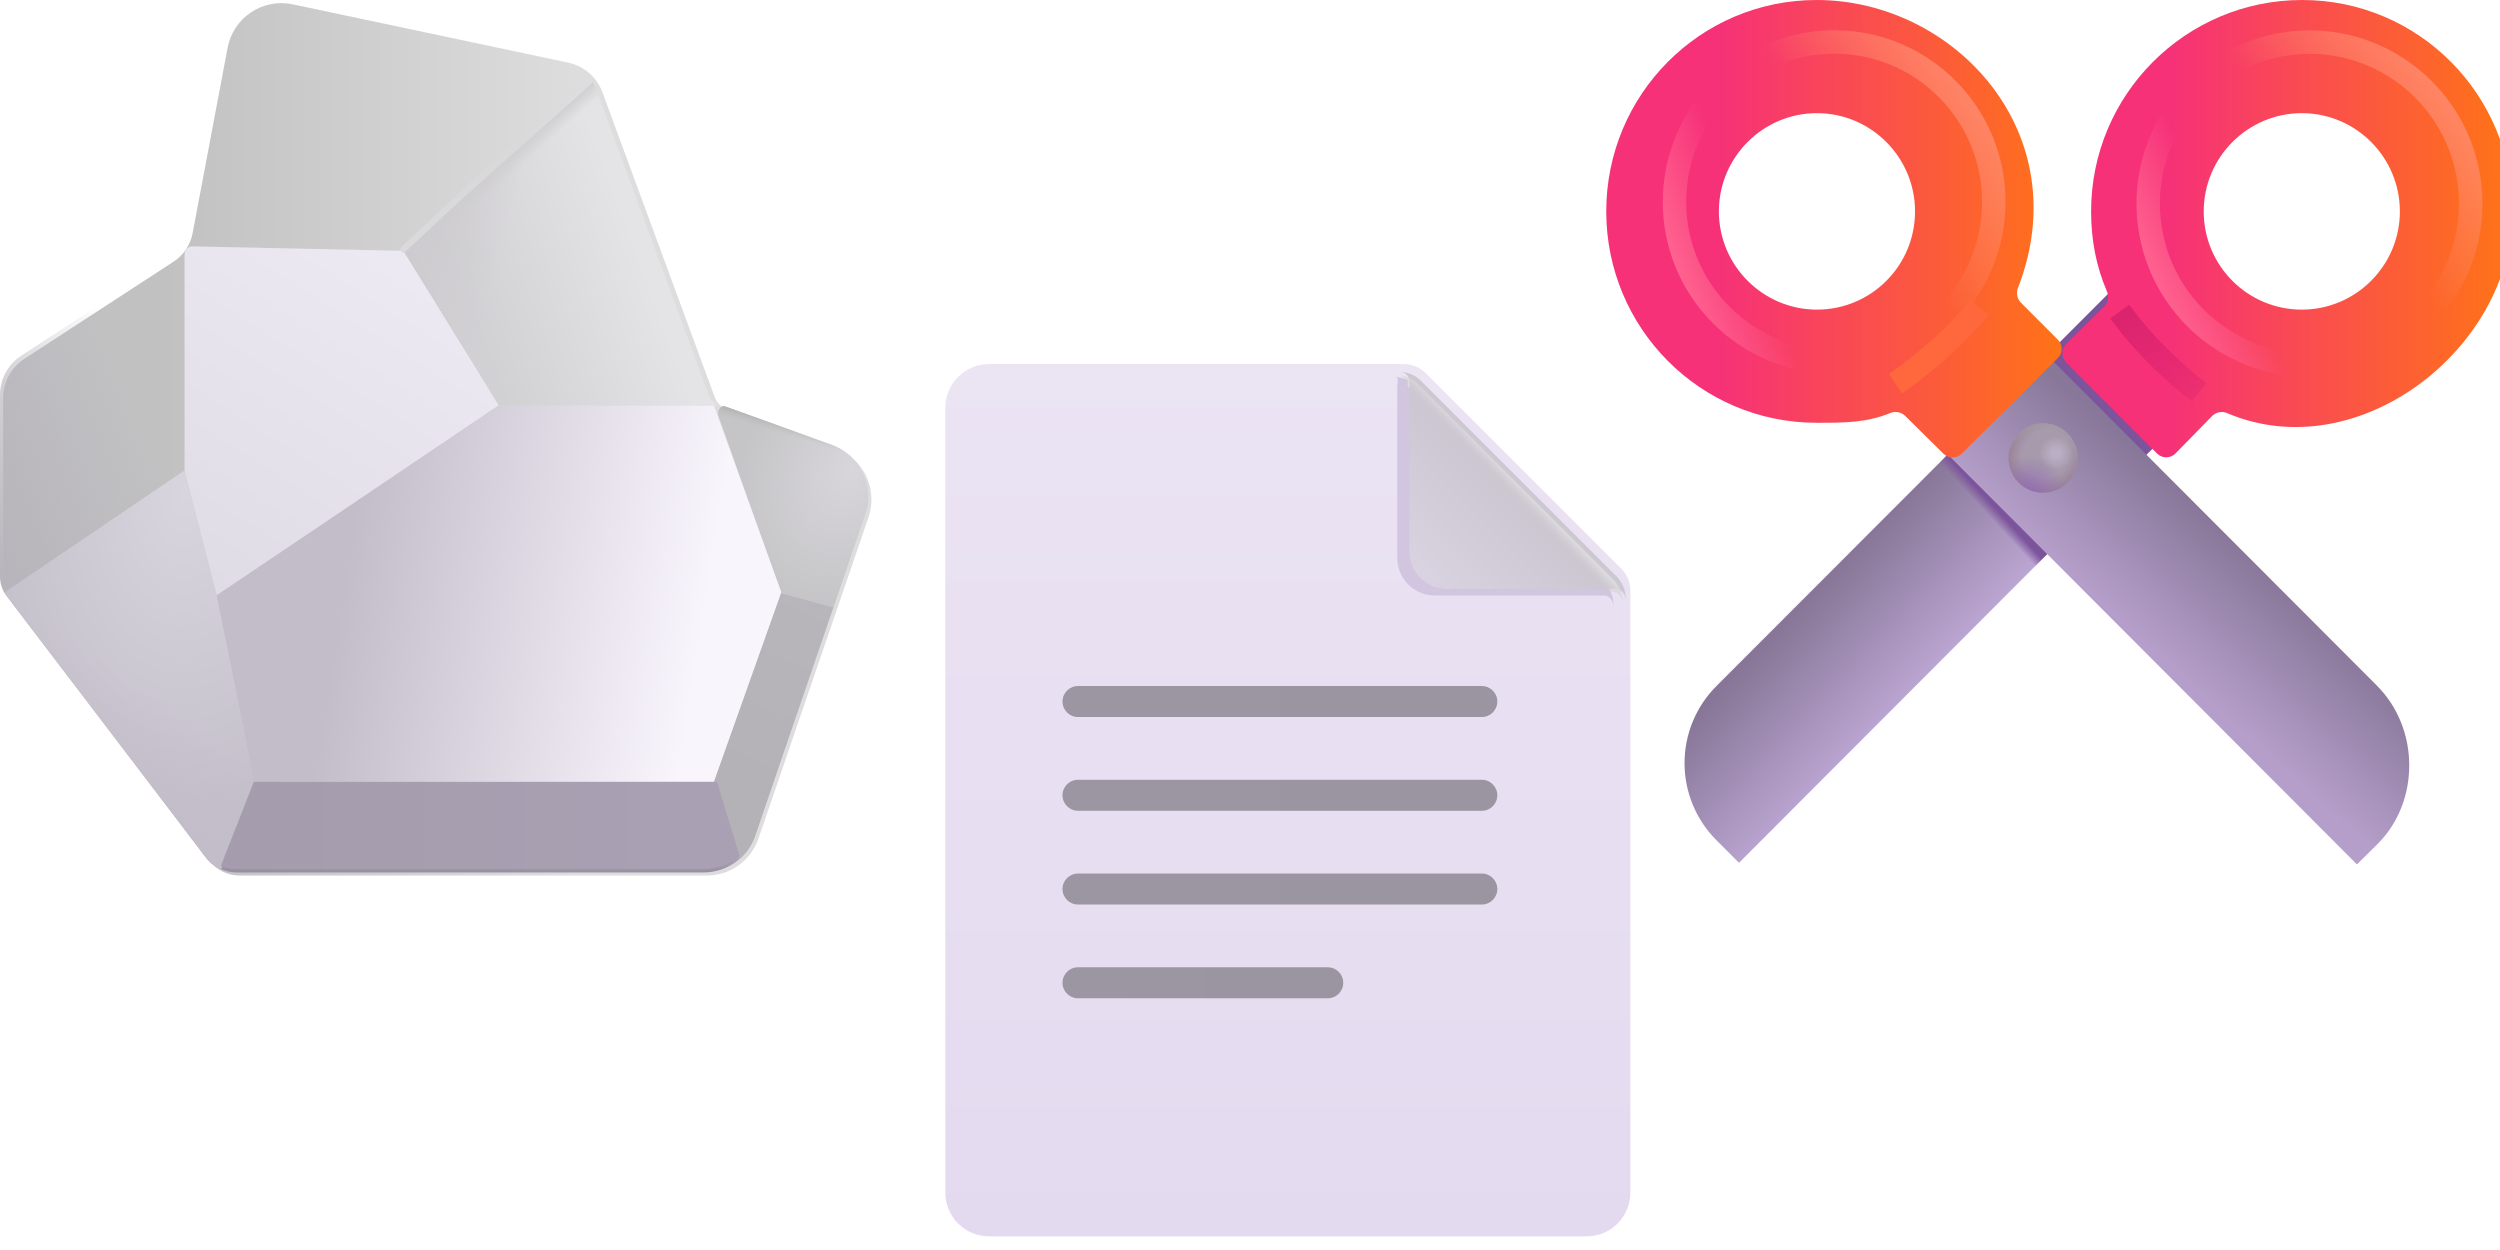 <svg width="80" height="40" viewBox="0 0 80 40" fill="none" xmlns="http://www.w3.org/2000/svg">
<g filter="url(#filter0_i_106_184)">
<path d="M7.184 1.426L6.064 7.361C6.029 7.547 5.957 7.723 5.852 7.881C5.746 8.038 5.61 8.172 5.452 8.275L0.682 11.38C0.473 11.516 0.301 11.702 0.182 11.922C0.062 12.141 5.47646e-05 12.387 0 12.637V18.455C0 18.674 0.072 18.887 0.205 19.061L6.578 27.425C6.814 27.735 7.182 27.918 7.572 27.918H22.515C22.88 27.918 23.236 27.804 23.533 27.592C23.83 27.38 24.053 27.08 24.171 26.735L27.692 16.453C27.841 16.018 27.813 15.543 27.614 15.129C27.415 14.715 27.062 14.396 26.63 14.24L23.138 12.981C23.056 12.951 22.981 12.904 22.918 12.842C22.856 12.781 22.808 12.706 22.778 12.624L19.178 2.851C19.09 2.613 18.943 2.401 18.751 2.235C18.559 2.07 18.328 1.955 18.08 1.903L9.266 0.038C9.038 -0.01 8.803 -0.013 8.574 0.031C8.345 0.075 8.127 0.165 7.933 0.294C7.739 0.423 7.573 0.59 7.444 0.784C7.316 0.979 7.227 1.197 7.184 1.426Z" fill="url(#paint0_linear_106_184)"/>
</g>
<path d="M7.184 1.426L6.064 7.361C6.029 7.547 5.957 7.723 5.852 7.881C5.746 8.038 5.61 8.172 5.452 8.275L0.682 11.38C0.473 11.516 0.301 11.702 0.182 11.922C0.062 12.141 5.47646e-05 12.387 0 12.637V18.455C0 18.674 0.072 18.887 0.205 19.061L6.578 27.425C6.814 27.735 7.182 27.918 7.572 27.918H22.515C22.88 27.918 23.236 27.804 23.533 27.592C23.83 27.38 24.053 27.08 24.171 26.735L27.692 16.453C27.841 16.018 27.813 15.543 27.614 15.129C27.415 14.715 27.062 14.396 26.63 14.24L23.138 12.981C23.056 12.951 22.981 12.904 22.918 12.842C22.856 12.781 22.808 12.706 22.778 12.624L19.178 2.851C19.09 2.613 18.943 2.401 18.751 2.235C18.559 2.07 18.328 1.955 18.08 1.903L9.266 0.038C9.038 -0.01 8.803 -0.013 8.574 0.031C8.345 0.075 8.127 0.165 7.933 0.294C7.739 0.423 7.573 0.59 7.444 0.784C7.316 0.979 7.227 1.197 7.184 1.426Z" fill="url(#paint1_linear_106_184)"/>
<path d="M7.184 1.426L6.064 7.361C6.029 7.547 5.957 7.723 5.852 7.881C5.746 8.038 5.61 8.172 5.452 8.275L0.682 11.38C0.473 11.516 0.301 11.702 0.182 11.922C0.062 12.141 5.47646e-05 12.387 0 12.637V18.455C0 18.674 0.072 18.887 0.205 19.061L6.578 27.425C6.814 27.735 7.182 27.918 7.572 27.918H22.515C22.88 27.918 23.236 27.804 23.533 27.592C23.83 27.38 24.053 27.08 24.171 26.735L27.692 16.453C27.841 16.018 27.813 15.543 27.614 15.129C27.415 14.715 27.062 14.396 26.63 14.24L23.138 12.981C23.056 12.951 22.981 12.904 22.918 12.842C22.856 12.781 22.808 12.706 22.778 12.624L19.178 2.851C19.09 2.613 18.943 2.401 18.751 2.235C18.559 2.07 18.328 1.955 18.08 1.903L9.266 0.038C9.038 -0.01 8.803 -0.013 8.574 0.031C8.345 0.075 8.127 0.165 7.933 0.294C7.739 0.423 7.573 0.59 7.444 0.784C7.316 0.979 7.227 1.197 7.184 1.426Z" fill="url(#paint2_linear_106_184)"/>
<path d="M7.07 27.813L8.148 24.988L6.906 18.886L5.898 15.058C5.808 15.121 3.135 16.93 0.137 18.96C0.158 18.995 0.18 19.028 0.205 19.061L6.578 27.425C6.708 27.596 6.878 27.728 7.07 27.813Z" fill="url(#paint3_radial_106_184)"/>
<path d="M7.07 27.813L8.148 24.988L6.906 18.886L5.898 15.058C5.808 15.121 3.135 16.93 0.137 18.96C0.158 18.995 0.18 19.028 0.205 19.061L6.578 27.425C6.708 27.596 6.878 27.728 7.07 27.813Z" fill="url(#paint4_linear_106_184)"/>
<g filter="url(#filter1_f_106_184)">
<path d="M5.906 15.074V8.134C5.906 8.101 5.913 8.068 5.926 8.037C5.939 8.006 5.957 7.978 5.981 7.955C6.005 7.932 6.033 7.913 6.064 7.901C6.096 7.889 6.129 7.883 6.162 7.884L12.922 8.027L15.969 12.98L6.937 19.043L5.906 15.074Z" fill="url(#paint5_linear_106_184)"/>
</g>
<g filter="url(#filter2_f_106_184)">
<path d="M18.973 2.634L12.922 8.043L15.969 12.98H23.031C22.949 12.95 22.875 12.903 22.813 12.841C22.752 12.78 22.704 12.706 22.674 12.624L19.074 2.851C19.046 2.776 19.012 2.703 18.973 2.634Z" fill="url(#paint6_linear_106_184)"/>
<path d="M18.973 2.634L12.922 8.043L15.969 12.98H23.031C22.949 12.95 22.875 12.903 22.813 12.841C22.752 12.78 22.704 12.706 22.674 12.624L19.074 2.851C19.046 2.776 19.012 2.703 18.973 2.634Z" fill="url(#paint7_linear_106_184)"/>
<path d="M18.973 2.634L12.922 8.043L15.969 12.98H23.031C22.949 12.95 22.875 12.903 22.813 12.841C22.752 12.78 22.704 12.706 22.674 12.624L19.074 2.851C19.046 2.776 19.012 2.703 18.973 2.634Z" fill="url(#paint8_linear_106_184)"/>
</g>
<path fill-rule="evenodd" clip-rule="evenodd" d="M23.161 12.989C23.128 12.998 23.097 13.014 23.07 13.036C23.044 13.057 23.022 13.084 23.006 13.115C22.99 13.145 22.981 13.179 22.979 13.213C22.977 13.247 22.981 13.281 22.993 13.314L25 18.98L26.671 19.433L27.692 16.453C27.841 16.018 27.813 15.543 27.614 15.129C27.415 14.715 27.062 14.396 26.63 14.24L23.161 12.989Z" fill="url(#paint9_radial_106_184)"/>
<path fill-rule="evenodd" clip-rule="evenodd" d="M23.161 12.989C23.128 12.998 23.097 13.014 23.07 13.036C23.044 13.057 23.022 13.084 23.006 13.115C22.99 13.145 22.981 13.179 22.979 13.213C22.977 13.247 22.981 13.281 22.993 13.314L25 18.98L26.671 19.433L27.692 16.453C27.841 16.018 27.813 15.543 27.614 15.129C27.415 14.715 27.062 14.396 26.63 14.24L23.161 12.989Z" fill="url(#paint10_linear_106_184)"/>
<path d="M24.995 18.965L22.853 24.986L23.666 27.486C23.892 27.289 24.069 27.032 24.171 26.735L26.671 19.433L25 18.98L24.995 18.965Z" fill="url(#paint11_linear_106_184)"/>
<g filter="url(#filter3_f_106_184)">
<path d="M23.67 27.393L22.94 25.012H8.125L7.066 27.709C7.224 27.776 7.396 27.812 7.572 27.812H22.515C22.951 27.812 23.358 27.658 23.67 27.393Z" fill="url(#paint12_linear_106_184)"/>
</g>
<g filter="url(#filter4_f_106_184)">
<path d="M12.906 7.98L18.5 2.761" stroke="url(#paint13_linear_106_184)" stroke-width="0.2" stroke-linecap="round"/>
</g>
<g filter="url(#filter5_f_106_184)">
<path d="M8.141 25.012L6.938 19.058L15.938 12.979H22.844L25 18.948L22.844 25.012H8.141Z" fill="url(#paint14_linear_106_184)"/>
</g>
<g filter="url(#filter6_iiii_106_184)">
<path d="M45.376 12.293C45.188 12.105 44.934 12 44.669 12H31.4C31.029 12 30.673 12.148 30.41 12.41C30.148 12.673 30 13.029 30 13.4V38.514C30 38.885 30.148 39.241 30.41 39.504C30.673 39.767 31.029 39.914 31.4 39.914H50.522C50.893 39.914 51.249 39.767 51.512 39.504C51.775 39.241 51.922 38.885 51.922 38.514V19.254C51.922 19.122 51.896 18.992 51.846 18.871C51.796 18.749 51.722 18.639 51.629 18.546L45.376 12.293Z" fill="url(#paint15_linear_106_184)"/>
</g>
<g filter="url(#filter7_f_106_184)">
<path d="M44.712 12.414C44.712 12.213 44.77 12.084 44.66 12.062C44.764 12.069 44.916 12.107 45.012 12.145C45.135 12.193 44.982 12.3 45.079 12.394L45.088 12.402L51.341 18.655C51.434 18.748 51.508 18.858 51.558 18.98C51.608 19.101 51.634 19.232 51.634 19.363V19.426C51.634 19.194 51.466 19.055 51.341 19.055H45.912C45.594 19.055 45.288 18.929 45.063 18.703C44.838 18.479 44.712 18.173 44.712 17.855V12.414Z" fill="#D2C5DF"/>
</g>
<g filter="url(#filter8_ii_106_184)">
<path d="M45.001 12.305C45.001 12.103 44.842 12.024 44.732 12.002C44.975 12.017 45.204 12.12 45.376 12.292L51.629 18.546C51.741 18.658 51.824 18.795 51.873 18.946C51.905 19.045 51.922 19.149 51.922 19.253V19.316C51.922 19.084 51.754 18.946 51.629 18.946H46.2C46.042 18.946 45.886 18.915 45.741 18.855C45.595 18.794 45.463 18.706 45.351 18.595C45.24 18.483 45.152 18.351 45.091 18.205C45.031 18.06 45 17.904 45 17.746L45.001 12.305Z" fill="url(#paint16_linear_106_184)"/>
</g>
<path d="M45.001 12.305C45.001 12.103 44.842 12.024 44.732 12.002C44.975 12.017 45.204 12.12 45.376 12.292L51.629 18.546C51.741 18.658 51.824 18.795 51.873 18.946C51.905 19.045 51.922 19.149 51.922 19.253V19.316C51.922 19.084 51.754 18.946 51.629 18.946H46.2C46.042 18.946 45.886 18.915 45.741 18.855C45.595 18.794 45.463 18.706 45.351 18.595C45.24 18.483 45.152 18.351 45.091 18.205C45.031 18.06 45 17.904 45 17.746L45.001 12.305Z" fill="url(#paint17_linear_106_184)"/>
<path d="M47.418 21.953H34.496C34.222 21.953 34 22.175 34 22.449C34 22.723 34.222 22.945 34.496 22.945H47.418C47.692 22.945 47.914 22.723 47.914 22.449C47.914 22.175 47.692 21.953 47.418 21.953Z" fill="url(#paint18_linear_106_184)"/>
<path d="M47.418 24.953H34.496C34.222 24.953 34 25.175 34 25.449C34 25.723 34.222 25.945 34.496 25.945H47.418C47.692 25.945 47.914 25.723 47.914 25.449C47.914 25.175 47.692 24.953 47.418 24.953Z" fill="url(#paint19_linear_106_184)"/>
<path d="M47.418 27.953H34.496C34.222 27.953 34 28.175 34 28.449C34 28.723 34.222 28.945 34.496 28.945H47.418C47.692 28.945 47.914 28.723 47.914 28.449C47.914 28.175 47.692 27.953 47.418 27.953Z" fill="url(#paint20_linear_106_184)"/>
<path d="M42.488 30.953H34.496C34.222 30.953 34 31.175 34 31.449C34 31.723 34.222 31.945 34.496 31.945H42.488C42.762 31.945 42.984 31.723 42.984 31.449C42.984 31.175 42.762 30.953 42.488 30.953Z" fill="url(#paint21_linear_106_184)"/>
<g filter="url(#filter9_i_106_184)">
<path d="M55.598 27.66L71.362 11.869L68.182 8.684L54.873 22.006C54.221 22.659 53.855 23.546 53.855 24.47C53.855 25.394 54.221 26.28 54.873 26.934L55.598 27.66Z" fill="url(#paint22_linear_106_184)"/>
<path d="M55.598 27.66L71.362 11.869L68.182 8.684L54.873 22.006C54.221 22.659 53.855 23.546 53.855 24.47C53.855 25.394 54.221 26.28 54.873 26.934L55.598 27.66Z" fill="url(#paint23_linear_106_184)"/>
</g>
<g filter="url(#filter10_i_106_184)">
<path d="M65.719 11.01C65.681 11.049 65.65 11.094 65.628 11.145C65.607 11.195 65.596 11.249 65.596 11.304C65.596 11.359 65.606 11.413 65.627 11.464C65.648 11.515 65.679 11.561 65.718 11.599L68.627 14.514C68.665 14.552 68.712 14.583 68.762 14.604C68.813 14.625 68.867 14.635 68.922 14.635C68.976 14.635 69.03 14.623 69.081 14.602C69.131 14.581 69.177 14.55 69.215 14.511L70.391 13.31C70.453 13.249 70.532 13.207 70.618 13.191C70.704 13.175 70.792 13.186 70.872 13.221C75.053 14.999 80 11.152 80 6.765C80 3.03 76.996 0 73.268 0C69.539 0 66.515 3.03 66.515 6.765C66.515 7.695 66.683 8.536 67.023 9.327C67.059 9.407 67.069 9.495 67.054 9.581C67.038 9.667 66.997 9.746 66.936 9.809L65.719 11.01ZM70.119 6.765C70.119 5.032 71.528 3.621 73.257 3.621C74.987 3.621 76.396 5.032 76.396 6.765C76.396 8.497 74.987 9.908 73.257 9.908C71.528 9.908 70.119 8.508 70.119 6.765Z" fill="url(#paint24_linear_106_184)"/>
</g>
<g filter="url(#filter11_ii_106_184)">
<path d="M75.422 27.66L59.658 11.869L62.766 8.622L76.064 21.943C77.431 23.313 77.442 25.647 76.085 27.006L75.422 27.66Z" fill="url(#paint25_linear_106_184)"/>
</g>
<g filter="url(#filter12_d_106_184)">
<path d="M65.479 15.667C65.773 15.667 66.055 15.55 66.263 15.341C66.471 15.133 66.588 14.851 66.588 14.556C66.588 14.262 66.471 13.98 66.263 13.771C66.055 13.563 65.773 13.446 65.479 13.446C65.185 13.446 64.903 13.563 64.696 13.771C64.488 13.98 64.371 14.262 64.371 14.556C64.371 14.851 64.488 15.133 64.696 15.341C64.903 15.55 65.185 15.667 65.479 15.667Z" fill="#A79AAC"/>
<path d="M65.479 15.667C65.773 15.667 66.055 15.55 66.263 15.341C66.471 15.133 66.588 14.851 66.588 14.556C66.588 14.262 66.471 13.98 66.263 13.771C66.055 13.563 65.773 13.446 65.479 13.446C65.185 13.446 64.903 13.563 64.696 13.771C64.488 13.98 64.371 14.262 64.371 14.556C64.371 14.851 64.488 15.133 64.696 15.341C64.903 15.55 65.185 15.667 65.479 15.667Z" fill="url(#paint26_radial_106_184)"/>
<path d="M65.479 15.667C65.773 15.667 66.055 15.55 66.263 15.341C66.471 15.133 66.588 14.851 66.588 14.556C66.588 14.262 66.471 13.98 66.263 13.771C66.055 13.563 65.773 13.446 65.479 13.446C65.185 13.446 64.903 13.563 64.696 13.771C64.488 13.98 64.371 14.262 64.371 14.556C64.371 14.851 64.488 15.133 64.696 15.341C64.903 15.55 65.185 15.667 65.479 15.667Z" fill="url(#paint27_radial_106_184)"/>
<path d="M65.479 15.667C65.773 15.667 66.055 15.55 66.263 15.341C66.471 15.133 66.588 14.851 66.588 14.556C66.588 14.262 66.471 13.98 66.263 13.771C66.055 13.563 65.773 13.446 65.479 13.446C65.185 13.446 64.903 13.563 64.696 13.771C64.488 13.98 64.371 14.262 64.371 14.556C64.371 14.851 64.488 15.133 64.696 15.341C64.903 15.55 65.185 15.667 65.479 15.667Z" fill="url(#paint28_radial_106_184)"/>
<path d="M65.479 15.667C65.773 15.667 66.055 15.55 66.263 15.341C66.471 15.133 66.588 14.851 66.588 14.556C66.588 14.262 66.471 13.98 66.263 13.771C66.055 13.563 65.773 13.446 65.479 13.446C65.185 13.446 64.903 13.563 64.696 13.771C64.488 13.98 64.371 14.262 64.371 14.556C64.371 14.851 64.488 15.133 64.696 15.341C64.903 15.55 65.185 15.667 65.479 15.667Z" fill="url(#paint29_radial_106_184)"/>
</g>
<g filter="url(#filter13_i_106_184)">
<path d="M64.264 9.68C64.207 9.62 64.168 9.545 64.152 9.463C64.135 9.381 64.143 9.297 64.173 9.219C66.105 4.258 62.138 0 57.732 0C54.004 0 51 3.03 51 6.765C51 10.5 54.004 13.529 57.732 13.529C58.66 13.529 59.33 13.525 60.084 13.218C60.164 13.185 60.251 13.175 60.336 13.191C60.421 13.206 60.499 13.246 60.562 13.305L61.792 14.521C61.87 14.598 61.975 14.641 62.084 14.641C62.193 14.64 62.298 14.597 62.375 14.52L65.45 11.456C65.489 11.418 65.52 11.372 65.541 11.321C65.562 11.271 65.572 11.217 65.572 11.162C65.572 11.107 65.562 11.053 65.541 11.003C65.52 10.952 65.489 10.906 65.45 10.868L64.264 9.68ZM57.742 9.908C56.013 9.908 54.604 8.497 54.604 6.765C54.604 5.032 56.013 3.621 57.742 3.621C59.472 3.621 60.881 5.032 60.881 6.765C60.881 8.508 59.472 9.908 57.742 9.908Z" fill="url(#paint30_linear_106_184)"/>
</g>
<g filter="url(#filter14_f_106_184)">
<path d="M58.693 11.579C61.515 11.579 63.802 9.288 63.802 6.461C63.802 3.635 61.515 1.343 58.693 1.343C55.871 1.343 53.584 3.635 53.584 6.461C53.584 9.288 55.871 11.579 58.693 11.579Z" stroke="url(#paint31_linear_106_184)" stroke-width="0.75"/>
<path d="M58.693 11.579C61.515 11.579 63.802 9.288 63.802 6.461C63.802 3.635 61.515 1.343 58.693 1.343C55.871 1.343 53.584 3.635 53.584 6.461C53.584 9.288 55.871 11.579 58.693 11.579Z" stroke="url(#paint32_linear_106_184)" stroke-width="0.75"/>
</g>
<g filter="url(#filter15_f_106_184)">
<path d="M74.304 11.67C77.145 11.448 79.269 8.961 79.047 6.115C78.826 3.269 76.343 1.142 73.502 1.364C70.661 1.585 68.537 4.072 68.758 6.918C68.98 9.764 71.463 11.892 74.304 11.67Z" stroke="url(#paint33_linear_106_184)" stroke-width="0.75"/>
<path d="M74.304 11.67C77.145 11.448 79.269 8.961 79.047 6.115C78.826 3.269 76.343 1.142 73.502 1.364C70.661 1.585 68.537 4.072 68.758 6.918C68.98 9.764 71.463 11.892 74.304 11.67Z" stroke="url(#paint34_linear_106_184)" stroke-width="0.75"/>
</g>
<g filter="url(#filter16_f_106_184)">
<path d="M60.654 12.275C61.17 11.936 62.429 10.973 63.338 9.838" stroke="#FF683C" stroke-width="0.75"/>
</g>
<g filter="url(#filter17_f_106_184)">
<path d="M70.372 12.556C69.876 12.187 68.675 11.154 67.832 9.969" stroke="url(#paint35_linear_106_184)" stroke-width="0.75"/>
</g>
<defs>
<filter id="filter0_i_106_184" x="0" y="0" width="27.886" height="28.018" filterUnits="userSpaceOnUse" color-interpolation-filters="sRGB">
<feFlood flood-opacity="0" result="BackgroundImageFix"/>
<feBlend mode="normal" in="SourceGraphic" in2="BackgroundImageFix" result="shape"/>
<feColorMatrix in="SourceAlpha" type="matrix" values="0 0 0 0 0 0 0 0 0 0 0 0 0 0 0 0 0 0 127 0" result="hardAlpha"/>
<feOffset dx="0.1" dy="0.1"/>
<feGaussianBlur stdDeviation="0.2"/>
<feComposite in2="hardAlpha" operator="arithmetic" k2="-1" k3="1"/>
<feColorMatrix type="matrix" values="0 0 0 0 0.616 0 0 0 0 0.616 0 0 0 0 0.62 0 0 0 1 0"/>
<feBlend mode="normal" in2="shape" result="effect1_innerShadow_106_184"/>
</filter>
<filter id="filter1_f_106_184" x="5.656" y="7.634" width="10.563" height="11.659" filterUnits="userSpaceOnUse" color-interpolation-filters="sRGB">
<feFlood flood-opacity="0" result="BackgroundImageFix"/>
<feBlend mode="normal" in="SourceGraphic" in2="BackgroundImageFix" result="shape"/>
<feGaussianBlur stdDeviation="0.125" result="effect1_foregroundBlur_106_184"/>
</filter>
<filter id="filter2_f_106_184" x="12.672" y="2.384" width="10.609" height="10.846" filterUnits="userSpaceOnUse" color-interpolation-filters="sRGB">
<feFlood flood-opacity="0" result="BackgroundImageFix"/>
<feBlend mode="normal" in="SourceGraphic" in2="BackgroundImageFix" result="shape"/>
<feGaussianBlur stdDeviation="0.125" result="effect1_foregroundBlur_106_184"/>
</filter>
<filter id="filter3_f_106_184" x="6.816" y="24.762" width="17.104" height="3.3" filterUnits="userSpaceOnUse" color-interpolation-filters="sRGB">
<feFlood flood-opacity="0" result="BackgroundImageFix"/>
<feBlend mode="normal" in="SourceGraphic" in2="BackgroundImageFix" result="shape"/>
<feGaussianBlur stdDeviation="0.125" result="effect1_foregroundBlur_106_184"/>
</filter>
<filter id="filter4_f_106_184" x="12.606" y="2.461" width="6.194" height="5.819" filterUnits="userSpaceOnUse" color-interpolation-filters="sRGB">
<feFlood flood-opacity="0" result="BackgroundImageFix"/>
<feBlend mode="normal" in="SourceGraphic" in2="BackgroundImageFix" result="shape"/>
<feGaussianBlur stdDeviation="0.1" result="effect1_foregroundBlur_106_184"/>
</filter>
<filter id="filter5_f_106_184" x="6.688" y="12.729" width="18.562" height="12.532" filterUnits="userSpaceOnUse" color-interpolation-filters="sRGB">
<feFlood flood-opacity="0" result="BackgroundImageFix"/>
<feBlend mode="normal" in="SourceGraphic" in2="BackgroundImageFix" result="shape"/>
<feGaussianBlur stdDeviation="0.125" result="effect1_foregroundBlur_106_184"/>
</filter>
<filter id="filter6_iiii_106_184" x="29.9" y="11.7" width="22.322" height="28.314" filterUnits="userSpaceOnUse" color-interpolation-filters="sRGB">
<feFlood flood-opacity="0" result="BackgroundImageFix"/>
<feBlend mode="normal" in="SourceGraphic" in2="BackgroundImageFix" result="shape"/>
<feColorMatrix in="SourceAlpha" type="matrix" values="0 0 0 0 0 0 0 0 0 0 0 0 0 0 0 0 0 0 127 0" result="hardAlpha"/>
<feOffset dx="0.3" dy="-0.3"/>
<feGaussianBlur stdDeviation="0.3"/>
<feComposite in2="hardAlpha" operator="arithmetic" k2="-1" k3="1"/>
<feColorMatrix type="matrix" values="0 0 0 0 0.808 0 0 0 0 0.769 0 0 0 0 0.851 0 0 0 1 0"/>
<feBlend mode="normal" in2="shape" result="effect1_innerShadow_106_184"/>
<feColorMatrix in="SourceAlpha" type="matrix" values="0 0 0 0 0 0 0 0 0 0 0 0 0 0 0 0 0 0 127 0" result="hardAlpha"/>
<feOffset dx="0.1" dy="-0.1"/>
<feGaussianBlur stdDeviation="0.1"/>
<feComposite in2="hardAlpha" operator="arithmetic" k2="-1" k3="1"/>
<feColorMatrix type="matrix" values="0 0 0 0 0.71 0 0 0 0 0.69 0 0 0 0 0.733 0 0 0 1 0"/>
<feBlend mode="normal" in2="effect1_innerShadow_106_184" result="effect2_innerShadow_106_184"/>
<feColorMatrix in="SourceAlpha" type="matrix" values="0 0 0 0 0 0 0 0 0 0 0 0 0 0 0 0 0 0 127 0" result="hardAlpha"/>
<feOffset dy="-0.1"/>
<feGaussianBlur stdDeviation="0.1"/>
<feComposite in2="hardAlpha" operator="arithmetic" k2="-1" k3="1"/>
<feColorMatrix type="matrix" values="0 0 0 0 0.725 0 0 0 0 0.651 0 0 0 0 0.8 0 0 0 1 0"/>
<feBlend mode="normal" in2="effect2_innerShadow_106_184" result="effect3_innerShadow_106_184"/>
<feColorMatrix in="SourceAlpha" type="matrix" values="0 0 0 0 0 0 0 0 0 0 0 0 0 0 0 0 0 0 127 0" result="hardAlpha"/>
<feOffset dx="-0.15" dy="0.15"/>
<feGaussianBlur stdDeviation="0.05"/>
<feComposite in2="hardAlpha" operator="arithmetic" k2="-1" k3="1"/>
<feColorMatrix type="matrix" values="0 0 0 0 0.953 0 0 0 0 0.941 0 0 0 0 0.965 0 0 0 1 0"/>
<feBlend mode="normal" in2="effect3_innerShadow_106_184" result="effect4_innerShadow_106_184"/>
</filter>
<filter id="filter7_f_106_184" x="44.16" y="11.562" width="7.974" height="8.364" filterUnits="userSpaceOnUse" color-interpolation-filters="sRGB">
<feFlood flood-opacity="0" result="BackgroundImageFix"/>
<feBlend mode="normal" in="SourceGraphic" in2="BackgroundImageFix" result="shape"/>
<feGaussianBlur stdDeviation="0.25" result="effect1_foregroundBlur_106_184"/>
</filter>
<filter id="filter8_ii_106_184" x="44.732" y="11.902" width="7.29" height="7.414" filterUnits="userSpaceOnUse" color-interpolation-filters="sRGB">
<feFlood flood-opacity="0" result="BackgroundImageFix"/>
<feBlend mode="normal" in="SourceGraphic" in2="BackgroundImageFix" result="shape"/>
<feColorMatrix in="SourceAlpha" type="matrix" values="0 0 0 0 0 0 0 0 0 0 0 0 0 0 0 0 0 0 127 0" result="hardAlpha"/>
<feOffset dx="0.1"/>
<feGaussianBlur stdDeviation="0.075"/>
<feComposite in2="hardAlpha" operator="arithmetic" k2="-1" k3="1"/>
<feColorMatrix type="matrix" values="0 0 0 0 0.631 0 0 0 0 0.612 0 0 0 0 0.655 0 0 0 1 0"/>
<feBlend mode="normal" in2="shape" result="effect1_innerShadow_106_184"/>
<feColorMatrix in="SourceAlpha" type="matrix" values="0 0 0 0 0 0 0 0 0 0 0 0 0 0 0 0 0 0 127 0" result="hardAlpha"/>
<feOffset dy="-0.1"/>
<feGaussianBlur stdDeviation="0.075"/>
<feComposite in2="hardAlpha" operator="arithmetic" k2="-1" k3="1"/>
<feColorMatrix type="matrix" values="0 0 0 0 0.753 0 0 0 0 0.675 0 0 0 0 0.835 0 0 0 1 0"/>
<feBlend mode="normal" in2="effect1_innerShadow_106_184" result="effect2_innerShadow_106_184"/>
</filter>
<filter id="filter9_i_106_184" x="53.855" y="8.634" width="17.557" height="19.026" filterUnits="userSpaceOnUse" color-interpolation-filters="sRGB">
<feFlood flood-opacity="0" result="BackgroundImageFix"/>
<feBlend mode="normal" in="SourceGraphic" in2="BackgroundImageFix" result="shape"/>
<feColorMatrix in="SourceAlpha" type="matrix" values="0 0 0 0 0 0 0 0 0 0 0 0 0 0 0 0 0 0 127 0" result="hardAlpha"/>
<feOffset dx="0.05" dy="-0.05"/>
<feGaussianBlur stdDeviation="0.05"/>
<feComposite in2="hardAlpha" operator="arithmetic" k2="-1" k3="1"/>
<feColorMatrix type="matrix" values="0 0 0 0 0.631 0 0 0 0 0.522 0 0 0 0 0.733 0 0 0 1 0"/>
<feBlend mode="normal" in2="shape" result="effect1_innerShadow_106_184"/>
</filter>
<filter id="filter10_i_106_184" x="65.596" y="0" width="14.804" height="14.635" filterUnits="userSpaceOnUse" color-interpolation-filters="sRGB">
<feFlood flood-opacity="0" result="BackgroundImageFix"/>
<feBlend mode="normal" in="SourceGraphic" in2="BackgroundImageFix" result="shape"/>
<feColorMatrix in="SourceAlpha" type="matrix" values="0 0 0 0 0 0 0 0 0 0 0 0 0 0 0 0 0 0 127 0" result="hardAlpha"/>
<feOffset dx="0.4"/>
<feGaussianBlur stdDeviation="0.4"/>
<feComposite in2="hardAlpha" operator="arithmetic" k2="-1" k3="1"/>
<feColorMatrix type="matrix" values="0 0 0 0 0.69 0 0 0 0 0.212 0 0 0 0 0.341 0 0 0 1 0"/>
<feBlend mode="normal" in2="shape" result="effect1_innerShadow_106_184"/>
</filter>
<filter id="filter11_ii_106_184" x="59.608" y="8.572" width="17.538" height="19.138" filterUnits="userSpaceOnUse" color-interpolation-filters="sRGB">
<feFlood flood-opacity="0" result="BackgroundImageFix"/>
<feBlend mode="normal" in="SourceGraphic" in2="BackgroundImageFix" result="shape"/>
<feColorMatrix in="SourceAlpha" type="matrix" values="0 0 0 0 0 0 0 0 0 0 0 0 0 0 0 0 0 0 127 0" result="hardAlpha"/>
<feOffset dx="-0.05" dy="0.05"/>
<feGaussianBlur stdDeviation="0.05"/>
<feComposite in2="hardAlpha" operator="arithmetic" k2="-1" k3="1"/>
<feColorMatrix type="matrix" values="0 0 0 0 0.627 0 0 0 0 0.592 0 0 0 0 0.659 0 0 0 1 0"/>
<feBlend mode="normal" in2="shape" result="effect1_innerShadow_106_184"/>
<feColorMatrix in="SourceAlpha" type="matrix" values="0 0 0 0 0 0 0 0 0 0 0 0 0 0 0 0 0 0 127 0" result="hardAlpha"/>
<feOffset dx="0.05" dy="-0.05"/>
<feGaussianBlur stdDeviation="0.05"/>
<feComposite in2="hardAlpha" operator="arithmetic" k2="-1" k3="1"/>
<feColorMatrix type="matrix" values="0 0 0 0 0.643 0 0 0 0 0.525 0 0 0 0 0.749 0 0 0 1 0"/>
<feBlend mode="normal" in2="effect1_innerShadow_106_184" result="effect2_innerShadow_106_184"/>
</filter>
<filter id="filter12_d_106_184" x="64.071" y="13.346" width="2.617" height="2.62" filterUnits="userSpaceOnUse" color-interpolation-filters="sRGB">
<feFlood flood-opacity="0" result="BackgroundImageFix"/>
<feColorMatrix in="SourceAlpha" type="matrix" values="0 0 0 0 0 0 0 0 0 0 0 0 0 0 0 0 0 0 127 0" result="hardAlpha"/>
<feOffset dx="-0.1" dy="0.1"/>
<feGaussianBlur stdDeviation="0.1"/>
<feComposite in2="hardAlpha" operator="out"/>
<feColorMatrix type="matrix" values="0 0 0 0 0.549 0 0 0 0 0.42 0 0 0 0 0.659 0 0 0 1 0"/>
<feBlend mode="normal" in2="BackgroundImageFix" result="effect1_dropShadow_106_184"/>
<feBlend mode="normal" in="SourceGraphic" in2="effect1_dropShadow_106_184" result="shape"/>
</filter>
<filter id="filter13_i_106_184" x="51" y="0" width="14.972" height="14.641" filterUnits="userSpaceOnUse" color-interpolation-filters="sRGB">
<feFlood flood-opacity="0" result="BackgroundImageFix"/>
<feBlend mode="normal" in="SourceGraphic" in2="BackgroundImageFix" result="shape"/>
<feColorMatrix in="SourceAlpha" type="matrix" values="0 0 0 0 0 0 0 0 0 0 0 0 0 0 0 0 0 0 127 0" result="hardAlpha"/>
<feOffset dx="0.4"/>
<feGaussianBlur stdDeviation="0.4"/>
<feComposite in2="hardAlpha" operator="arithmetic" k2="-1" k3="1"/>
<feColorMatrix type="matrix" values="0 0 0 0 0.69 0 0 0 0 0.212 0 0 0 0 0.341 0 0 0 1 0"/>
<feBlend mode="normal" in2="shape" result="effect1_innerShadow_106_184"/>
</filter>
<filter id="filter14_f_106_184" x="52.709" y="0.468" width="11.969" height="11.986" filterUnits="userSpaceOnUse" color-interpolation-filters="sRGB">
<feFlood flood-opacity="0" result="BackgroundImageFix"/>
<feBlend mode="normal" in="SourceGraphic" in2="BackgroundImageFix" result="shape"/>
<feGaussianBlur stdDeviation="0.25" result="effect1_foregroundBlur_106_184"/>
</filter>
<filter id="filter15_f_106_184" x="67.868" y="0.473" width="12.07" height="12.088" filterUnits="userSpaceOnUse" color-interpolation-filters="sRGB">
<feFlood flood-opacity="0" result="BackgroundImageFix"/>
<feBlend mode="normal" in="SourceGraphic" in2="BackgroundImageFix" result="shape"/>
<feGaussianBlur stdDeviation="0.25" result="effect1_foregroundBlur_106_184"/>
</filter>
<filter id="filter16_f_106_184" x="59.948" y="9.104" width="4.183" height="3.985" filterUnits="userSpaceOnUse" color-interpolation-filters="sRGB">
<feFlood flood-opacity="0" result="BackgroundImageFix"/>
<feBlend mode="normal" in="SourceGraphic" in2="BackgroundImageFix" result="shape"/>
<feGaussianBlur stdDeviation="0.25" result="effect1_foregroundBlur_106_184"/>
</filter>
<filter id="filter17_f_106_184" x="67.026" y="9.252" width="4.07" height="4.105" filterUnits="userSpaceOnUse" color-interpolation-filters="sRGB">
<feFlood flood-opacity="0" result="BackgroundImageFix"/>
<feBlend mode="normal" in="SourceGraphic" in2="BackgroundImageFix" result="shape"/>
<feGaussianBlur stdDeviation="0.25" result="effect1_foregroundBlur_106_184"/>
</filter>
<linearGradient id="paint0_linear_106_184" x1="5.188" y1="5.762" x2="18.313" y2="5.762" gradientUnits="userSpaceOnUse">
<stop stop-color="#C1C1C2"/>
<stop offset="1" stop-color="#DDDDDE"/>
</linearGradient>
<linearGradient id="paint1_linear_106_184" x1="-1.45627e-07" y1="18.52" x2="5.739" y2="16.265" gradientUnits="userSpaceOnUse">
<stop stop-color="#B7B4BB"/>
<stop offset="1" stop-color="#B7B4BB" stop-opacity="0"/>
</linearGradient>
<linearGradient id="paint2_linear_106_184" x1="15.714" y1="27.918" x2="15.714" y2="26.281" gradientUnits="userSpaceOnUse">
<stop stop-color="#988EA1"/>
<stop offset="1" stop-color="#988EA1" stop-opacity="0"/>
</linearGradient>
<radialGradient id="paint3_radial_106_184" cx="0" cy="0" r="1" gradientUnits="userSpaceOnUse" gradientTransform="translate(5.907 15.813) rotate(91.332) scale(11.444 7.189)">
<stop stop-color="#D9D5DE"/>
<stop offset="1" stop-color="#C2BEC8"/>
</radialGradient>
<linearGradient id="paint4_linear_106_184" x1="3.712" y1="25.592" x2="5.708" y2="22.532" gradientUnits="userSpaceOnUse">
<stop stop-color="#C2BDC9"/>
<stop offset="1" stop-color="#C2BDC9" stop-opacity="0"/>
</linearGradient>
<linearGradient id="paint5_linear_106_184" x1="13.438" y1="7.879" x2="6.625" y2="18.574" gradientUnits="userSpaceOnUse">
<stop stop-color="#EEEAF3"/>
<stop offset="1" stop-color="#E0DCE5"/>
</linearGradient>
<linearGradient id="paint6_linear_106_184" x1="20.563" y1="8.324" x2="15.188" y2="10.324" gradientUnits="userSpaceOnUse">
<stop stop-color="#E4E3E5"/>
<stop offset="1" stop-color="#D1D0D3"/>
</linearGradient>
<linearGradient id="paint7_linear_106_184" x1="15.545" y1="5.497" x2="15.961" y2="5.963" gradientUnits="userSpaceOnUse">
<stop offset="0.235" stop-color="#D0CFD2"/>
<stop offset="1" stop-color="#D0CFD2" stop-opacity="0"/>
</linearGradient>
<linearGradient id="paint8_linear_106_184" x1="12.755" y1="8.308" x2="15.825" y2="9.091" gradientUnits="userSpaceOnUse">
<stop stop-color="#CDCBCE"/>
<stop offset="1" stop-color="#CDCBCE" stop-opacity="0"/>
</linearGradient>
<radialGradient id="paint9_radial_106_184" cx="0" cy="0" r="1" gradientUnits="userSpaceOnUse" gradientTransform="translate(27.258 15.028) rotate(120.775) scale(4.539 3.423)">
<stop stop-color="#D8D6DB"/>
<stop offset="1" stop-color="#C5C4C6"/>
</radialGradient>
<linearGradient id="paint10_linear_106_184" x1="25.138" y1="13.61" x2="25.054" y2="13.908" gradientUnits="userSpaceOnUse">
<stop stop-color="#B6B6B6"/>
<stop offset="1" stop-color="#C3C3C4" stop-opacity="0"/>
</linearGradient>
<linearGradient id="paint11_linear_106_184" x1="23.706" y1="24.985" x2="26.334" y2="18.965" gradientUnits="userSpaceOnUse">
<stop stop-color="#B4B1B7"/>
<stop offset="1" stop-color="#B8B5BB"/>
</linearGradient>
<linearGradient id="paint12_linear_106_184" x1="21.651" y1="27.148" x2="8.746" y2="27.148" gradientUnits="userSpaceOnUse">
<stop stop-color="#A9A1B3"/>
<stop offset="1" stop-color="#A59DAD"/>
</linearGradient>
<linearGradient id="paint13_linear_106_184" x1="13.813" y1="7.449" x2="19.938" y2="1.668" gradientUnits="userSpaceOnUse">
<stop stop-color="#DAD9DB"/>
<stop offset="1" stop-color="#DAD9DB" stop-opacity="0"/>
</linearGradient>
<linearGradient id="paint14_linear_106_184" x1="22.716" y1="18.645" x2="11.315" y2="16.828" gradientUnits="userSpaceOnUse">
<stop stop-color="#F9F5FD"/>
<stop offset="1" stop-color="#C2BDC9"/>
</linearGradient>
<linearGradient id="paint15_linear_106_184" x1="40.961" y1="12" x2="40.961" y2="39.914" gradientUnits="userSpaceOnUse">
<stop stop-color="#EBE4F3"/>
<stop offset="1" stop-color="#E4DAF0"/>
</linearGradient>
<linearGradient id="paint16_linear_106_184" x1="45.5" y1="18.664" x2="48.141" y2="16.023" gradientUnits="userSpaceOnUse">
<stop stop-color="#D9D3E1"/>
<stop offset="1" stop-color="#CCC7D1"/>
</linearGradient>
<linearGradient id="paint17_linear_106_184" x1="48.734" y1="15.508" x2="48.094" y2="16.133" gradientUnits="userSpaceOnUse">
<stop offset="0.119" stop-color="#DBDADC"/>
<stop offset="0.577" stop-color="#CBC7D0" stop-opacity="0"/>
</linearGradient>
<linearGradient id="paint18_linear_106_184" x1="34" y1="22.449" x2="47.914" y2="22.449" gradientUnits="userSpaceOnUse">
<stop stop-color="#9C96A2"/>
<stop offset="1" stop-color="#9A95A1"/>
</linearGradient>
<linearGradient id="paint19_linear_106_184" x1="34" y1="25.449" x2="47.914" y2="25.449" gradientUnits="userSpaceOnUse">
<stop stop-color="#9C96A2"/>
<stop offset="1" stop-color="#9A95A1"/>
</linearGradient>
<linearGradient id="paint20_linear_106_184" x1="34" y1="28.449" x2="47.914" y2="28.449" gradientUnits="userSpaceOnUse">
<stop stop-color="#9C96A2"/>
<stop offset="1" stop-color="#9A95A1"/>
</linearGradient>
<linearGradient id="paint21_linear_106_184" x1="34" y1="31.449" x2="42.984" y2="31.449" gradientUnits="userSpaceOnUse">
<stop stop-color="#9C96A2"/>
<stop offset="1" stop-color="#9A95A1"/>
</linearGradient>
<linearGradient id="paint22_linear_106_184" x1="58.315" y1="18.643" x2="61.719" y2="21.88" gradientUnits="userSpaceOnUse">
<stop stop-color="#877697"/>
<stop offset="1" stop-color="#BDA7D4"/>
</linearGradient>
<linearGradient id="paint23_linear_106_184" x1="64.804" y1="16.649" x2="64.189" y2="17.215" gradientUnits="userSpaceOnUse">
<stop offset="0.607" stop-color="#7C549C"/>
<stop offset="1" stop-color="#7C549C" stop-opacity="0"/>
</linearGradient>
<linearGradient id="paint24_linear_106_184" x1="80" y1="7.405" x2="68.943" y2="7.405" gradientUnits="userSpaceOnUse">
<stop stop-color="#FF7415"/>
<stop offset="1" stop-color="#F63178"/>
</linearGradient>
<linearGradient id="paint25_linear_106_184" x1="68.097" y1="20.07" x2="71.039" y2="16.85" gradientUnits="userSpaceOnUse">
<stop stop-color="#B59FCA"/>
<stop offset="1" stop-color="#887799"/>
</linearGradient>
<radialGradient id="paint26_radial_106_184" cx="0" cy="0" r="1" gradientUnits="userSpaceOnUse" gradientTransform="translate(65.565 14.428) rotate(134.52) scale(1.523 1.398)">
<stop offset="0.518" stop-color="#988098" stop-opacity="0"/>
<stop offset="0.86" stop-color="#988098"/>
</radialGradient>
<radialGradient id="paint27_radial_106_184" cx="0" cy="0" r="1" gradientUnits="userSpaceOnUse" gradientTransform="translate(64.966 15.839) rotate(-68.176) scale(1.381 1.23)">
<stop stop-color="#926BB4"/>
<stop offset="1" stop-color="#926BB4" stop-opacity="0"/>
</radialGradient>
<radialGradient id="paint28_radial_106_184" cx="0" cy="0" r="1" gradientUnits="userSpaceOnUse" gradientTransform="translate(65.888 14.396) rotate(139.568) scale(0.537 0.538)">
<stop offset="0.259" stop-color="#B9AEC4"/>
<stop offset="1" stop-color="#B9AEC4" stop-opacity="0"/>
</radialGradient>
<radialGradient id="paint29_radial_106_184" cx="0" cy="0" r="1" gradientUnits="userSpaceOnUse" gradientTransform="translate(65.371 15.255) rotate(-65.896) scale(1.981 1.979)">
<stop offset="0.7" stop-color="#A49EA6" stop-opacity="0"/>
<stop offset="1" stop-color="#A49EA6"/>
</radialGradient>
<linearGradient id="paint30_linear_106_184" x1="65.743" y1="7.405" x2="54.561" y2="7.405" gradientUnits="userSpaceOnUse">
<stop stop-color="#FF7415"/>
<stop offset="1" stop-color="#F63178"/>
</linearGradient>
<linearGradient id="paint31_linear_106_184" x1="64.108" y1="2.921" x2="59.662" y2="6.071" gradientUnits="userSpaceOnUse">
<stop stop-color="#FF8C72"/>
<stop offset="1" stop-color="#FF8C72" stop-opacity="0"/>
</linearGradient>
<linearGradient id="paint32_linear_106_184" x1="53.584" y1="8.519" x2="55.991" y2="7.613" gradientUnits="userSpaceOnUse">
<stop stop-color="#FF638F"/>
<stop offset="1" stop-color="#FF638F" stop-opacity="0"/>
</linearGradient>
<linearGradient id="paint33_linear_106_184" x1="79.078" y1="2.527" x2="74.847" y2="6.047" gradientUnits="userSpaceOnUse">
<stop stop-color="#FF8C72"/>
<stop offset="1" stop-color="#FF8C72" stop-opacity="0"/>
</linearGradient>
<linearGradient id="paint34_linear_106_184" x1="68.919" y1="8.989" x2="71.272" y2="7.888" gradientUnits="userSpaceOnUse">
<stop stop-color="#FF638F"/>
<stop offset="1" stop-color="#FF638F" stop-opacity="0"/>
</linearGradient>
<linearGradient id="paint35_linear_106_184" x1="68.056" y1="9.982" x2="70.424" y2="14.559" gradientUnits="userSpaceOnUse">
<stop stop-color="#DB236E"/>
<stop offset="1" stop-color="#DB236E" stop-opacity="0"/>
</linearGradient>
</defs>
</svg>
